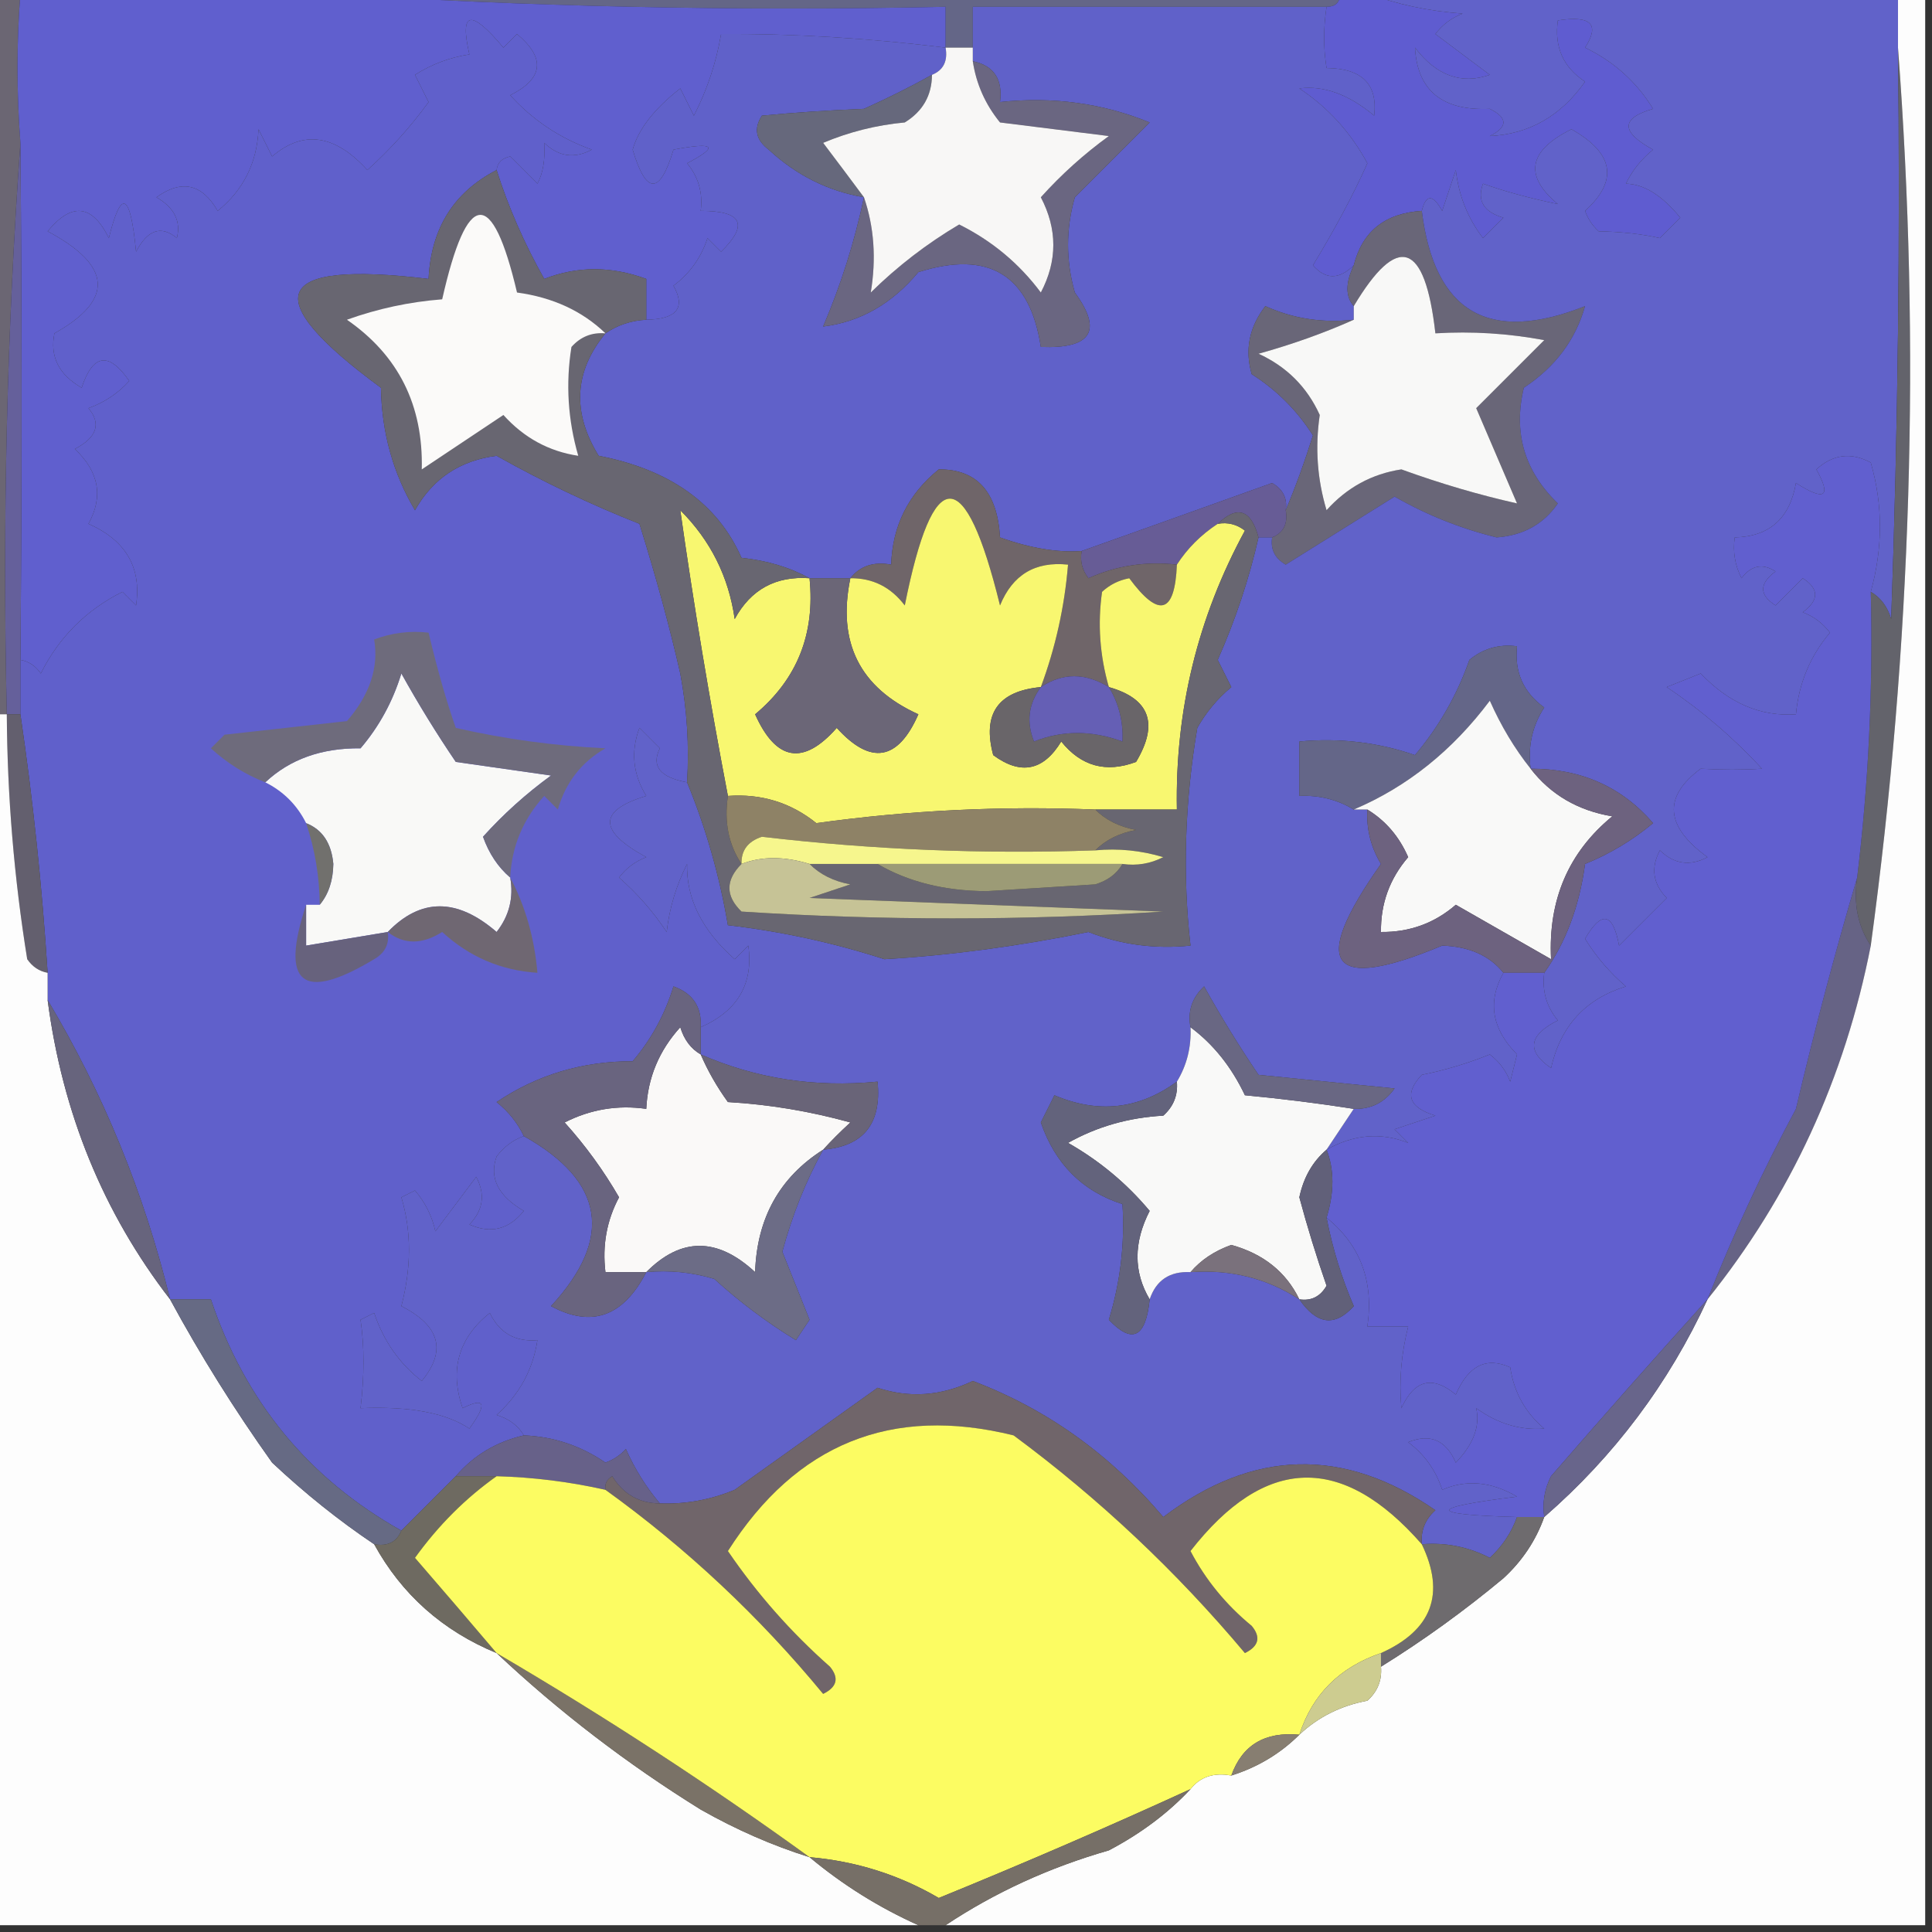 <?xml version="1.0" encoding="UTF-8"?>
<!DOCTYPE svg PUBLIC "-//W3C//DTD SVG 1.1//EN" "http://www.w3.org/Graphics/SVG/1.1/DTD/svg11.dtd">
<svg xmlns="http://www.w3.org/2000/svg" version="1.1" width="142px" height="142px" style="shape-rendering:geometricPrecision; text-rendering:geometricPrecision; image-rendering:optimizeQuality; fill-rule:evenodd; clip-rule:evenodd" xmlns:xlink="http://www.w3.org/1999/xlink">
<rect width="100%" height="100%" fill="#333333" stroke="none"/>
<g><path style="opacity:1" fill="#646687" d="M 23.5,-0.5 C 48.5,-0.5 73.5,-0.5 98.5,-0.5C 98.5,0.167 98.167,0.5 97.5,0.5C 88.833,0.5 80.167,0.5 71.5,0.5C 71.5,1.5 71.5,2.5 71.5,3.5C 70.833,3.5 70.167,3.5 69.5,3.5C 69.5,2.5 69.5,1.5 69.5,0.5C 53.991,0.83 38.658,0.496 23.5,-0.5 Z"/></g>
<g><path style="opacity:1" fill="#6b6673" d="M -0.5,-0.5 C 0.167,-0.5 0.833,-0.5 1.5,-0.5C 1.214,3.12 1.214,6.786 1.5,10.5C 0.504,24.323 0.171,38.323 0.5,52.5C 0.167,52.5 -0.167,52.5 -0.5,52.5C -0.5,34.833 -0.5,17.167 -0.5,-0.5 Z"/></g>
<g><path style="opacity:1" fill="#605fce" d="M 1.5,-0.5 C 8.833,-0.5 16.167,-0.5 23.5,-0.5C 38.658,0.496 53.991,0.83 69.5,0.5C 69.5,1.5 69.5,2.5 69.5,3.5C 63.809,2.801 58.309,2.468 53,2.5C 52.64,4.608 51.973,6.608 51,8.5C 50.667,7.833 50.333,7.167 50,6.5C 48.09,7.991 46.923,9.491 46.5,11C 47.5,14.333 48.5,14.333 49.5,11C 52.547,10.42 52.881,10.754 50.5,12C 51.337,13.011 51.67,14.178 51.5,15.5C 54.548,15.494 55.048,16.494 53,18.5C 52.667,18.167 52.333,17.833 52,17.5C 51.535,18.931 50.701,20.098 49.5,21C 50.412,22.625 49.745,23.459 47.5,23.5C 47.5,22.5 47.5,21.5 47.5,20.5C 44.932,19.55 42.432,19.55 40,20.5C 38.525,17.878 37.359,15.212 36.5,12.5C 36.56,11.957 36.893,11.624 37.5,11.5C 38.167,12.167 38.833,12.833 39.5,13.5C 39.911,12.738 40.077,11.738 40,10.5C 41.05,11.517 42.216,11.684 43.5,11C 41.158,10.164 39.158,8.83 37.5,7C 39.947,5.771 40.114,4.271 38,2.5C 37.667,2.833 37.333,3.167 37,3.5C 34.597,0.635 33.764,0.801 34.5,4C 33.062,4.219 31.729,4.719 30.5,5.5C 30.833,6.167 31.167,6.833 31.5,7.5C 30.185,9.316 28.685,10.982 27,12.5C 24.618,9.874 22.285,9.54 20,11.5C 19.667,10.833 19.333,10.167 19,9.5C 18.887,11.974 17.887,13.974 16,15.5C 14.847,13.503 13.347,13.17 11.5,14.5C 12.811,15.258 13.311,16.258 13,17.5C 11.852,16.542 10.852,16.875 10,18.5C 9.581,14.148 8.914,13.815 8,17.5C 6.777,15.015 5.277,14.848 3.5,17C 8.24,19.531 8.406,22.031 4,24.5C 3.655,26.201 4.322,27.534 6,28.5C 6.833,26 8,25.833 9.5,28C 8.672,28.915 7.672,29.581 6.5,30C 7.458,31.148 7.125,32.148 5.5,33C 7.276,34.671 7.61,36.504 6.5,38.5C 9.25,39.716 10.417,41.716 10,44.5C 9.667,44.167 9.333,43.833 9,43.5C 6.333,44.833 4.333,46.833 3,49.5C 2.617,48.944 2.117,48.611 1.5,48.5C 1.611,35.673 1.611,23.006 1.5,10.5C 1.214,6.786 1.214,3.12 1.5,-0.5 Z"/></g>
<g><path style="opacity:1" fill="#5f5cd0" d="M 98.5,-0.5 C 99.167,-0.5 99.833,-0.5 100.5,-0.5C 102.631,0.314 104.964,0.814 107.5,1C 106.692,1.308 106.025,1.808 105.5,2.5C 106.833,3.5 108.167,4.5 109.5,5.5C 107.405,6.229 105.572,5.563 104,3.5C 104.176,6.657 106.009,8.157 109.5,8C 110.833,8.667 110.833,9.333 109.5,10C 112.388,9.861 114.722,8.528 116.5,6C 114.893,4.951 114.227,3.451 114.5,1.5C 116.942,1.119 117.609,1.786 116.5,3.5C 118.619,4.521 120.286,6.021 121.5,8C 119.109,8.691 119.109,9.691 121.5,11C 120.643,11.689 119.977,12.522 119.5,13.5C 120.834,13.529 122.167,14.363 123.5,16C 123,16.5 122.5,17 122,17.5C 120.68,17.201 119.18,17.034 117.5,17C 117.043,16.586 116.709,16.086 116.5,15.5C 118.96,13.266 118.627,11.266 115.5,9.5C 112.325,11.077 111.991,12.91 114.5,15C 112.399,14.562 110.565,14.062 109,13.5C 108.544,14.744 109.044,15.577 110.5,16C 110,16.5 109.5,17 109,17.5C 107.883,16.051 107.216,14.384 107,12.5C 106.667,13.5 106.333,14.5 106,15.5C 105.31,14.262 104.81,14.262 104.5,15.5C 101.796,15.67 100.129,17.003 99.5,19.5C 98.425,20.562 97.425,20.562 96.5,19.5C 98.167,16.746 99.501,14.246 100.5,12C 99.273,9.73 97.606,7.897 95.5,6.5C 97.296,6.269 99.129,6.935 101,8.5C 101.271,6.193 100.105,5.026 97.5,5C 97.264,3.549 97.264,2.049 97.5,0.5C 98.167,0.5 98.5,0.167 98.5,-0.5 Z"/></g>
<g><path style="opacity:1" fill="#6061c9" d="M 97.5,0.5 C 97.264,2.049 97.264,3.549 97.5,5C 100.105,5.026 101.271,6.193 101,8.5C 99.129,6.935 97.296,6.269 95.5,6.5C 97.606,7.897 99.273,9.73 100.5,12C 99.501,14.246 98.167,16.746 96.5,19.5C 97.425,20.562 98.425,20.562 99.5,19.5C 98.884,20.798 98.884,21.798 99.5,22.5C 99.5,22.833 99.5,23.167 99.5,23.5C 97.207,23.756 95.041,23.423 93,22.5C 91.813,24.044 91.48,25.711 92,27.5C 93.833,28.667 95.333,30.167 96.5,32C 95.891,33.948 95.224,35.782 94.5,37.5C 94.631,36.624 94.297,35.957 93.5,35.5C 88.828,37.176 84.162,38.843 79.5,40.5C 77.721,40.626 75.721,40.292 73.5,39.5C 73.302,36.145 71.802,34.478 69,34.5C 66.762,36.309 65.595,38.642 65.5,41.5C 64.209,41.263 63.209,41.596 62.5,42.5C 61.5,42.5 60.5,42.5 59.5,42.5C 58.048,41.698 56.382,41.198 54.5,41C 52.745,37.016 49.245,34.516 44,33.5C 42.032,30.302 42.199,27.302 44.5,24.5C 45.391,23.89 46.391,23.557 47.5,23.5C 49.745,23.459 50.412,22.625 49.5,21C 50.701,20.098 51.535,18.931 52,17.5C 52.333,17.833 52.667,18.167 53,18.5C 55.048,16.494 54.548,15.494 51.5,15.5C 51.67,14.178 51.337,13.011 50.5,12C 52.881,10.754 52.547,10.42 49.5,11C 48.5,14.333 47.5,14.333 46.5,11C 46.923,9.491 48.09,7.991 50,6.5C 50.333,7.167 50.667,7.833 51,8.5C 51.973,6.608 52.64,4.608 53,2.5C 58.309,2.468 63.809,2.801 69.5,3.5C 69.672,4.492 69.338,5.158 68.5,5.5C 66.916,6.382 65.249,7.215 63.5,8C 60.869,8.107 58.369,8.273 56,8.5C 55.383,9.449 55.549,10.283 56.5,11C 58.527,12.879 60.86,14.046 63.5,14.5C 62.815,17.753 61.815,20.919 60.5,24C 63.224,23.664 65.558,22.331 67.5,20C 72.687,18.365 75.687,20.198 76.5,25.5C 80.223,25.642 81.056,24.309 79,21.5C 78.333,19.167 78.333,16.833 79,14.5C 80.806,12.694 82.64,10.86 84.5,9C 81.042,7.585 77.375,7.085 73.5,7.5C 73.715,5.821 73.048,4.821 71.5,4.5C 71.5,4.167 71.5,3.833 71.5,3.5C 71.5,2.5 71.5,1.5 71.5,0.5C 80.167,0.5 88.833,0.5 97.5,0.5 Z"/></g>
<g><path style="opacity:1" fill="#66687c" d="M 68.5,5.5 C 68.489,7.017 67.823,8.184 66.5,9C 64.423,9.192 62.423,9.692 60.5,10.5C 61.524,11.852 62.524,13.185 63.5,14.5C 60.86,14.046 58.527,12.879 56.5,11C 55.549,10.283 55.383,9.449 56,8.5C 58.369,8.273 60.869,8.107 63.5,8C 65.249,7.215 66.916,6.382 68.5,5.5 Z"/></g>
<g><path style="opacity:1" fill="#6a6681" d="M 71.5,4.5 C 73.048,4.821 73.715,5.821 73.5,7.5C 77.375,7.085 81.042,7.585 84.5,9C 82.64,10.86 80.806,12.694 79,14.5C 78.333,16.833 78.333,19.167 79,21.5C 81.056,24.309 80.223,25.642 76.5,25.5C 75.687,20.198 72.687,18.365 67.5,20C 65.558,22.331 63.224,23.664 60.5,24C 61.815,20.919 62.815,17.753 63.5,14.5C 64.245,16.672 64.412,19.005 64,21.5C 65.964,19.568 68.131,17.901 70.5,16.5C 72.909,17.701 74.909,19.367 76.5,21.5C 77.724,19.172 77.724,16.839 76.5,14.5C 78.017,12.815 79.684,11.315 81.5,10C 78.833,9.667 76.167,9.333 73.5,9C 72.418,7.67 71.751,6.17 71.5,4.5 Z"/></g>
<g><path style="opacity:1" fill="#f8f7f6" d="M 69.5,3.5 C 70.167,3.5 70.833,3.5 71.5,3.5C 71.5,3.833 71.5,4.167 71.5,4.5C 71.751,6.17 72.418,7.67 73.5,9C 76.167,9.333 78.833,9.667 81.5,10C 79.684,11.315 78.017,12.815 76.5,14.5C 77.724,16.839 77.724,19.172 76.5,21.5C 74.909,19.367 72.909,17.701 70.5,16.5C 68.131,17.901 65.964,19.568 64,21.5C 64.412,19.005 64.245,16.672 63.5,14.5C 62.524,13.185 61.524,11.852 60.5,10.5C 62.423,9.692 64.423,9.192 66.5,9C 67.823,8.184 68.489,7.017 68.5,5.5C 69.338,5.158 69.672,4.492 69.5,3.5 Z"/></g>
<g><path style="opacity:1" fill="#696678" d="M 104.5,15.5 C 105.426,22.966 109.426,25.299 116.5,22.5C 115.805,24.978 114.305,26.978 112,28.5C 111.211,31.8 112.044,34.633 114.5,37C 113.455,38.526 111.955,39.359 110,39.5C 107.358,38.849 104.858,37.849 102.5,36.5C 99.833,38.167 97.167,39.833 94.5,41.5C 93.703,41.043 93.369,40.376 93.5,39.5C 94.338,39.158 94.672,38.492 94.5,37.5C 95.224,35.782 95.891,33.948 96.5,32C 95.333,30.167 93.833,28.667 92,27.5C 91.48,25.711 91.813,24.044 93,22.5C 95.041,23.423 97.207,23.756 99.5,23.5C 97.337,24.469 95.004,25.302 92.5,26C 94.57,26.948 96.07,28.448 97,30.5C 96.649,32.886 96.815,35.219 97.5,37.5C 98.992,35.834 100.825,34.834 103,34.5C 105.88,35.544 108.713,36.377 111.5,37C 110.504,34.684 109.504,32.35 108.5,30C 110.145,28.355 111.812,26.688 113.5,25C 110.854,24.503 108.187,24.336 105.5,24.5C 104.735,17.754 102.735,17.088 99.5,22.5C 98.884,21.798 98.884,20.798 99.5,19.5C 100.129,17.003 101.796,15.67 104.5,15.5 Z"/></g>
<g><path style="opacity:1" fill="#f8f8f7" d="M 99.5,23.5 C 99.5,23.167 99.5,22.833 99.5,22.5C 102.735,17.088 104.735,17.754 105.5,24.5C 108.187,24.336 110.854,24.503 113.5,25C 111.812,26.688 110.145,28.355 108.5,30C 109.504,32.35 110.504,34.684 111.5,37C 108.713,36.377 105.88,35.544 103,34.5C 100.825,34.834 98.992,35.834 97.5,37.5C 96.815,35.219 96.649,32.886 97,30.5C 96.07,28.448 94.57,26.948 92.5,26C 95.004,25.302 97.337,24.469 99.5,23.5 Z"/></g>
<g><path style="opacity:1" fill="#675c96" d="M 94.5,37.5 C 94.672,38.492 94.338,39.158 93.5,39.5C 93.167,39.5 92.833,39.5 92.5,39.5C 91.947,37.448 90.947,37.115 89.5,38.5C 88.272,39.306 87.272,40.306 86.5,41.5C 84.207,41.244 82.041,41.577 80,42.5C 79.536,41.906 79.369,41.239 79.5,40.5C 84.162,38.843 88.828,37.176 93.5,35.5C 94.297,35.957 94.631,36.624 94.5,37.5 Z"/></g>
<g><path style="opacity:1" fill="#65609b" d="M 1.5,10.5 C 1.611,23.006 1.611,35.673 1.5,48.5C 1.5,49.833 1.5,51.167 1.5,52.5C 1.167,52.5 0.833,52.5 0.5,52.5C 0.171,38.323 0.504,24.323 1.5,10.5 Z"/></g>
<g><path style="opacity:1" fill="#6f6569" d="M 79.5,40.5 C 79.369,41.239 79.536,41.906 80,42.5C 82.041,41.577 84.207,41.244 86.5,41.5C 86.351,45.123 85.184,45.457 83,42.5C 82.228,42.645 81.561,42.978 81,43.5C 80.666,45.847 80.833,48.181 81.5,50.5C 79.766,49.438 78.099,49.438 76.5,50.5C 77.578,47.598 78.244,44.598 78.5,41.5C 76.088,41.244 74.421,42.244 73.5,44.5C 70.926,34.035 68.592,34.035 66.5,44.5C 65.476,43.147 64.143,42.48 62.5,42.5C 63.209,41.596 64.209,41.263 65.5,41.5C 65.595,38.642 66.762,36.309 69,34.5C 71.802,34.478 73.302,36.145 73.5,39.5C 75.721,40.292 77.721,40.626 79.5,40.5 Z"/></g>
<g><path style="opacity:1" fill="#6060cb" d="M 36.5,12.5 C 33.346,14.124 31.679,16.791 31.5,20.5C 20.015,19.114 18.848,21.781 28,28.5C 28.056,31.78 28.889,34.78 30.5,37.5C 31.813,35.174 33.813,33.841 36.5,33.5C 39.903,35.41 43.403,37.077 47,38.5C 48.226,42.429 49.226,46.096 50,49.5C 50.497,52.146 50.664,54.813 50.5,57.5C 48.515,57.141 47.849,56.308 48.5,55C 48,54.5 47.5,54 47,53.5C 46.349,55.235 46.515,56.902 47.5,58.5C 43.954,59.571 43.954,61.071 47.5,63C 46.692,63.308 46.025,63.808 45.5,64.5C 46.853,65.685 48.02,67.019 49,68.5C 49.202,66.744 49.702,65.078 50.5,63.5C 50.438,66.052 51.605,68.386 54,70.5C 54.333,70.167 54.667,69.833 55,69.5C 55.387,72.305 54.221,74.305 51.5,75.5C 51.585,74.005 50.919,73.005 49.5,72.5C 48.866,74.567 47.866,76.4 46.5,78C 42.808,77.996 39.475,78.996 36.5,81C 37.38,81.708 38.047,82.542 38.5,83.5C 37.711,83.783 37.044,84.283 36.5,85C 35.939,86.566 36.606,87.899 38.5,89C 37.407,90.365 36.074,90.699 34.5,90C 35.517,88.951 35.684,87.784 35,86.5C 34,87.833 33,89.167 32,90.5C 31.751,89.376 31.251,88.376 30.5,87.5C 30.167,87.667 29.833,87.833 29.5,88C 30.244,90.483 30.244,93.149 29.5,96C 32.336,97.44 32.836,99.273 31,101.5C 29.354,100.221 28.187,98.555 27.5,96.5C 27.167,96.667 26.833,96.833 26.5,97C 26.785,98.956 26.785,101.123 26.5,103.5C 30.114,103.347 32.781,103.847 34.5,105C 35.833,103.16 35.666,102.66 34,103.5C 33.031,100.672 33.697,98.338 36,96.5C 36.71,97.973 37.876,98.64 39.5,98.5C 39.174,100.661 38.174,102.494 36.5,104C 37.416,104.278 38.083,104.778 38.5,105.5C 36.469,105.972 34.802,106.972 33.5,108.5C 32.167,109.833 30.833,111.167 29.5,112.5C 22.681,108.675 18.015,103.008 15.5,95.5C 14.5,95.5 13.5,95.5 12.5,95.5C 10.599,87.7 7.599,80.367 3.5,73.5C 3.5,72.833 3.5,72.167 3.5,71.5C 3.094,65.137 2.427,58.803 1.5,52.5C 1.5,51.167 1.5,49.833 1.5,48.5C 2.117,48.611 2.617,48.944 3,49.5C 4.333,46.833 6.333,44.833 9,43.5C 9.333,43.833 9.667,44.167 10,44.5C 10.417,41.716 9.25,39.716 6.5,38.5C 7.61,36.504 7.276,34.671 5.5,33C 7.125,32.148 7.458,31.148 6.5,30C 7.672,29.581 8.672,28.915 9.5,28C 8,25.833 6.833,26 6,28.5C 4.322,27.534 3.655,26.201 4,24.5C 8.406,22.031 8.24,19.531 3.5,17C 5.277,14.848 6.777,15.015 8,17.5C 8.914,13.815 9.581,14.148 10,18.5C 10.852,16.875 11.852,16.542 13,17.5C 13.311,16.258 12.811,15.258 11.5,14.5C 13.347,13.17 14.847,13.503 16,15.5C 17.887,13.974 18.887,11.974 19,9.5C 19.333,10.167 19.667,10.833 20,11.5C 22.285,9.54 24.618,9.874 27,12.5C 28.685,10.982 30.185,9.316 31.5,7.5C 31.167,6.833 30.833,6.167 30.5,5.5C 31.729,4.719 33.062,4.219 34.5,4C 33.764,0.801 34.597,0.635 37,3.5C 37.333,3.167 37.667,2.833 38,2.5C 40.114,4.271 39.947,5.771 37.5,7C 39.158,8.83 41.158,10.164 43.5,11C 42.216,11.684 41.05,11.517 40,10.5C 40.077,11.738 39.911,12.738 39.5,13.5C 38.833,12.833 38.167,12.167 37.5,11.5C 36.893,11.624 36.56,11.957 36.5,12.5 Z"/></g>
<g><path style="opacity:1" fill="#6162c9" d="M 100.5,-0.5 C 113.5,-0.5 126.5,-0.5 139.5,-0.5C 139.5,0.833 139.5,2.167 139.5,3.5C 139.667,17.504 139.5,31.504 139,45.5C 138.722,44.584 138.222,43.917 137.5,43.5C 138.395,40.262 138.395,37.095 137.5,34C 136.056,33.219 134.723,33.386 133.5,34.5C 134.629,36.529 134.129,36.863 132,35.5C 131.55,38.106 130.05,39.439 127.5,39.5C 127.351,40.552 127.517,41.552 128,42.5C 128.718,41.549 129.551,41.383 130.5,42C 129.289,42.893 129.289,43.726 130.5,44.5C 131.167,43.833 131.833,43.167 132.5,42.5C 133.711,43.274 133.711,44.107 132.5,45C 133.308,45.308 133.975,45.808 134.5,46.5C 133.045,48.22 132.212,50.22 132,52.5C 129.405,52.68 127.071,51.68 125,49.5C 124.167,49.833 123.333,50.167 122.5,50.5C 125.049,52.204 127.383,54.204 129.5,56.5C 128.078,56.588 126.578,56.588 125,56.5C 122.209,58.57 122.376,60.736 125.5,63C 124.216,63.684 123.049,63.517 122,62.5C 121.316,63.784 121.483,64.951 122.5,66C 121.333,67.167 120.167,68.333 119,69.5C 118.549,67.071 117.715,66.904 116.5,69C 117.313,70.314 118.313,71.481 119.5,72.5C 116.533,73.415 114.7,75.415 114,78.5C 112.176,77.251 112.343,76.085 114.5,75C 113.663,73.989 113.33,72.822 113.5,71.5C 115.08,69.283 116.08,66.616 116.5,63.5C 118.332,62.752 119.999,61.752 121.5,60.5C 119.195,57.826 116.195,56.492 112.5,56.5C 112.286,54.856 112.62,53.356 113.5,52C 111.963,50.89 111.297,49.39 111.5,47.5C 110.178,47.33 109.011,47.663 108,48.5C 107.099,51.071 105.766,53.404 104,55.5C 101.281,54.556 98.448,54.223 95.5,54.5C 95.5,55.833 95.5,57.167 95.5,58.5C 96.959,58.433 98.292,58.766 99.5,59.5C 99.833,59.5 100.167,59.5 100.5,59.5C 100.421,60.931 100.754,62.264 101.5,63.5C 96.219,70.963 97.719,72.963 106,69.5C 107.986,69.569 109.486,70.235 110.5,71.5C 109.311,73.625 109.645,75.625 111.5,77.5C 111.333,78.167 111.167,78.833 111,79.5C 110.692,78.692 110.192,78.025 109.5,77.5C 107.885,78.154 106.218,78.654 104.5,79C 103.185,80.395 103.519,81.395 105.5,82C 104.5,82.333 103.5,82.667 102.5,83C 102.833,83.333 103.167,83.667 103.5,84C 101.5,83.207 99.499,83.374 97.5,84.5C 98.167,83.5 98.833,82.5 99.5,81.5C 100.756,81.539 101.756,81.039 102.5,80C 99.167,79.667 95.833,79.333 92.5,79C 91.076,76.9 89.742,74.733 88.5,72.5C 87.614,73.325 87.281,74.325 87.5,75.5C 87.567,76.959 87.234,78.292 86.5,79.5C 83.711,81.537 80.711,81.87 77.5,80.5C 77.167,81.167 76.833,81.833 76.5,82.5C 77.559,85.56 79.559,87.56 82.5,88.5C 82.681,91.397 82.348,94.231 81.5,97C 83.217,98.815 84.217,98.315 84.5,95.5C 84.973,94.094 85.973,93.427 87.5,93.5C 90.451,93.287 93.118,93.954 95.5,95.5C 96.786,97.368 98.12,97.534 99.5,96C 98.603,93.913 97.936,91.746 97.5,89.5C 99.982,91.503 100.982,94.169 100.5,97.5C 101.5,97.5 102.5,97.5 103.5,97.5C 102.986,99.512 102.82,101.512 103,103.5C 103.953,101.408 105.286,101.075 107,102.5C 107.918,100.368 109.251,99.701 111,100.5C 111.273,102.329 112.107,103.829 113.5,105C 111.744,105.14 110.078,104.64 108.5,103.5C 108.795,104.826 108.295,106.159 107,107.5C 106.275,105.842 105.108,105.342 103.5,106C 104.701,106.903 105.535,108.069 106,109.5C 107.77,108.724 109.603,108.89 111.5,110C 104.866,110.823 104.866,111.323 111.5,111.5C 111.092,112.643 110.425,113.643 109.5,114.5C 107.929,113.691 106.262,113.357 104.5,113.5C 104.414,112.504 104.748,111.671 105.5,111C 98.769,106.337 92.103,106.503 85.5,111.5C 81.58,106.882 76.914,103.549 71.5,101.5C 69.169,102.606 66.836,102.772 64.5,102C 61.005,104.494 57.505,106.994 54,109.5C 52.234,110.233 50.401,110.567 48.5,110.5C 47.495,109.317 46.662,107.984 46,106.5C 45.586,106.957 45.086,107.291 44.5,107.5C 42.677,106.253 40.677,105.586 38.5,105.5C 38.083,104.778 37.416,104.278 36.5,104C 38.174,102.494 39.174,100.661 39.5,98.5C 37.876,98.64 36.71,97.973 36,96.5C 33.697,98.338 33.031,100.672 34,103.5C 35.666,102.66 35.833,103.16 34.5,105C 32.781,103.847 30.114,103.347 26.5,103.5C 26.785,101.123 26.785,98.956 26.5,97C 26.833,96.833 27.167,96.667 27.5,96.5C 28.187,98.555 29.354,100.221 31,101.5C 32.836,99.273 32.336,97.44 29.5,96C 30.244,93.149 30.244,90.483 29.5,88C 29.833,87.833 30.167,87.667 30.5,87.5C 31.251,88.376 31.751,89.376 32,90.5C 33,89.167 34,87.833 35,86.5C 35.684,87.784 35.517,88.951 34.5,90C 36.074,90.699 37.407,90.365 38.5,89C 36.606,87.899 35.939,86.566 36.5,85C 37.044,84.283 37.711,83.783 38.5,83.5C 44.44,86.835 45.107,91.002 40.5,96C 43.48,97.607 45.813,96.773 47.5,93.5C 49.199,93.34 50.866,93.507 52.5,94C 54.359,95.692 56.359,97.192 58.5,98.5C 58.833,98 59.167,97.5 59.5,97C 58.833,95.333 58.167,93.667 57.5,92C 58.222,89.323 59.222,86.823 60.5,84.5C 63.47,84.254 64.803,82.588 64.5,79.5C 59.899,79.945 55.565,79.278 51.5,77.5C 51.5,76.833 51.5,76.167 51.5,75.5C 54.221,74.305 55.387,72.305 55,69.5C 54.667,69.833 54.333,70.167 54,70.5C 51.605,68.386 50.438,66.052 50.5,63.5C 49.702,65.078 49.202,66.744 49,68.5C 48.02,67.019 46.853,65.685 45.5,64.5C 46.025,63.808 46.692,63.308 47.5,63C 43.954,61.071 43.954,59.571 47.5,58.5C 46.515,56.902 46.349,55.235 47,53.5C 47.5,54 48,54.5 48.5,55C 47.849,56.308 48.515,57.141 50.5,57.5C 51.883,60.862 52.883,64.362 53.5,68C 57.45,68.462 61.284,69.296 65,70.5C 69.856,70.216 74.856,69.549 80,68.5C 82.381,69.435 84.881,69.768 87.5,69.5C 86.909,64.3 87.076,58.966 88,53.5C 88.645,52.354 89.478,51.354 90.5,50.5C 90.167,49.833 89.833,49.167 89.5,48.5C 90.801,45.573 91.801,42.573 92.5,39.5C 92.833,39.5 93.167,39.5 93.5,39.5C 93.369,40.376 93.703,41.043 94.5,41.5C 97.167,39.833 99.833,38.167 102.5,36.5C 104.858,37.849 107.358,38.849 110,39.5C 111.955,39.359 113.455,38.526 114.5,37C 112.044,34.633 111.211,31.8 112,28.5C 114.305,26.978 115.805,24.978 116.5,22.5C 109.426,25.299 105.426,22.966 104.5,15.5C 104.81,14.262 105.31,14.262 106,15.5C 106.333,14.5 106.667,13.5 107,12.5C 107.216,14.384 107.883,16.051 109,17.5C 109.5,17 110,16.5 110.5,16C 109.044,15.577 108.544,14.744 109,13.5C 110.565,14.062 112.399,14.562 114.5,15C 111.991,12.91 112.325,11.077 115.5,9.5C 118.627,11.266 118.96,13.266 116.5,15.5C 116.709,16.086 117.043,16.586 117.5,17C 119.18,17.034 120.68,17.201 122,17.5C 122.5,17 123,16.5 123.5,16C 122.167,14.363 120.834,13.529 119.5,13.5C 119.977,12.522 120.643,11.689 121.5,11C 119.109,9.691 119.109,8.691 121.5,8C 120.286,6.021 118.619,4.521 116.5,3.5C 117.609,1.786 116.942,1.119 114.5,1.5C 114.227,3.451 114.893,4.951 116.5,6C 114.722,8.528 112.388,9.861 109.5,10C 110.833,9.333 110.833,8.667 109.5,8C 106.009,8.157 104.176,6.657 104,3.5C 105.572,5.563 107.405,6.229 109.5,5.5C 108.167,4.5 106.833,3.5 105.5,2.5C 106.025,1.808 106.692,1.308 107.5,1C 104.964,0.814 102.631,0.314 100.5,-0.5 Z"/></g>
<g><path style="opacity:1" fill="#646688" d="M 112.5,56.5 C 111.325,55.026 110.325,53.36 109.5,51.5C 106.753,55.169 103.42,57.836 99.5,59.5C 98.292,58.766 96.959,58.433 95.5,58.5C 95.5,57.167 95.5,55.833 95.5,54.5C 98.448,54.223 101.281,54.556 104,55.5C 105.766,53.404 107.099,51.071 108,48.5C 109.011,47.663 110.178,47.33 111.5,47.5C 111.297,49.39 111.963,50.89 113.5,52C 112.62,53.356 112.286,54.856 112.5,56.5 Z"/></g>
<g><path style="opacity:1" fill="#f9f9f8" d="M 112.5,56.5 C 113.975,58.41 115.975,59.576 118.5,60C 115.281,62.644 113.781,66.144 114,70.5C 111.651,69.16 109.317,67.826 107,66.5C 105.433,67.856 103.6,68.523 101.5,68.5C 101.472,66.418 102.139,64.584 103.5,63C 102.837,61.481 101.837,60.315 100.5,59.5C 100.167,59.5 99.833,59.5 99.5,59.5C 103.42,57.836 106.753,55.169 109.5,51.5C 110.325,53.36 111.325,55.026 112.5,56.5 Z"/></g>
<g><path style="opacity:1" fill="#f9f9f7" d="M 37.5,64.5 C 37.762,65.978 37.429,67.311 36.5,68.5C 33.594,65.986 30.927,65.986 28.5,68.5C 26.5,68.833 24.5,69.167 22.5,69.5C 22.5,68.5 22.5,67.5 22.5,66.5C 22.833,66.5 23.167,66.5 23.5,66.5C 24.147,65.726 24.48,64.726 24.5,63.5C 24.36,61.97 23.694,60.97 22.5,60.5C 21.833,59.167 20.833,58.167 19.5,57.5C 21.305,55.803 23.639,54.97 26.5,55C 27.866,53.4 28.866,51.567 29.5,49.5C 30.742,51.733 32.075,53.9 33.5,56C 35.833,56.333 38.167,56.667 40.5,57C 38.658,58.343 36.992,59.843 35.5,61.5C 35.942,62.739 36.609,63.739 37.5,64.5 Z"/></g>
<g><path style="opacity:1" fill="#6e6b7c" d="M 37.5,64.5 C 36.609,63.739 35.942,62.739 35.5,61.5C 36.992,59.843 38.658,58.343 40.5,57C 38.167,56.667 35.833,56.333 33.5,56C 32.075,53.9 30.742,51.733 29.5,49.5C 28.866,51.567 27.866,53.4 26.5,55C 23.639,54.97 21.305,55.803 19.5,57.5C 18.027,56.928 16.693,56.095 15.5,55C 15.833,54.667 16.167,54.333 16.5,54C 19.5,53.667 22.5,53.333 25.5,53C 27.181,51.054 27.848,49.054 27.5,47C 28.793,46.51 30.127,46.343 31.5,46.5C 32.143,49.202 32.81,51.535 33.5,53.5C 37.122,54.325 40.789,54.825 44.5,55C 42.741,56.008 41.574,57.508 41,59.5C 40.667,59.167 40.333,58.833 40,58.5C 38.441,60.217 37.608,62.217 37.5,64.5 Z"/></g>
<g><path style="opacity:1" fill="#63636b" d="M 139.5,3.5 C 141.167,25.44 140.5,47.44 137.5,69.5C 136.549,68.081 136.216,66.415 136.5,64.5C 137.341,57.535 137.674,50.535 137.5,43.5C 138.222,43.917 138.722,44.584 139,45.5C 139.5,31.504 139.667,17.504 139.5,3.5 Z"/></g>
<g><path style="opacity:1" fill="#f8f770" d="M 76.5,50.5 C 73.354,50.794 72.187,52.461 73,55.5C 75.022,56.991 76.688,56.658 78,54.5C 79.466,56.325 81.299,56.825 83.5,56C 85.18,53.189 84.513,51.356 81.5,50.5C 80.833,48.181 80.666,45.847 81,43.5C 81.561,42.978 82.228,42.645 83,42.5C 85.184,45.457 86.351,45.123 86.5,41.5C 87.272,40.306 88.272,39.306 89.5,38.5C 90.239,38.369 90.906,38.536 91.5,39C 88.03,45.38 86.364,52.213 86.5,59.5C 84.5,59.5 82.5,59.5 80.5,59.5C 73.621,59.222 66.788,59.555 60,60.5C 58.121,58.987 55.954,58.321 53.5,58.5C 52.158,51.48 50.991,44.48 50,37.5C 52.223,39.722 53.556,42.389 54,45.5C 55.186,43.323 57.019,42.323 59.5,42.5C 59.916,46.595 58.583,49.928 55.5,52.5C 57.048,55.951 59.048,56.284 61.5,53.5C 63.998,56.254 65.998,55.92 67.5,52.5C 63.191,50.548 61.524,47.215 62.5,42.5C 64.143,42.48 65.476,43.147 66.5,44.5C 68.592,34.035 70.926,34.035 73.5,44.5C 74.421,42.244 76.088,41.244 78.5,41.5C 78.244,44.598 77.578,47.598 76.5,50.5 Z"/></g>
<g><path style="opacity:1" fill="#635f6e" d="M 0.5,52.5 C 0.833,52.5 1.167,52.5 1.5,52.5C 2.427,58.803 3.094,65.137 3.5,71.5C 2.883,71.389 2.383,71.056 2,70.5C 1.037,64.535 0.537,58.535 0.5,52.5 Z"/></g>
<g><path style="opacity:1" fill="#71706d" d="M 22.5,60.5 C 23.694,60.97 24.36,61.97 24.5,63.5C 24.48,64.726 24.147,65.726 23.5,66.5C 23.483,64.435 23.149,62.435 22.5,60.5 Z"/></g>
<g><path style="opacity:1" fill="#686671" d="M 36.5,12.5 C 37.359,15.212 38.525,17.878 40,20.5C 42.432,19.55 44.932,19.55 47.5,20.5C 47.5,21.5 47.5,22.5 47.5,23.5C 46.391,23.557 45.391,23.89 44.5,24.5C 42.199,27.302 42.032,30.302 44,33.5C 49.245,34.516 52.745,37.016 54.5,41C 56.382,41.198 58.048,41.698 59.5,42.5C 57.019,42.323 55.186,43.323 54,45.5C 53.556,42.389 52.223,39.722 50,37.5C 50.991,44.48 52.158,51.48 53.5,58.5C 53.215,60.415 53.549,62.081 54.5,63.5C 53.316,64.688 53.316,65.855 54.5,67C 64.833,67.667 75.167,67.667 85.5,67C 76.833,66.667 68.167,66.333 59.5,66C 60.5,65.667 61.5,65.333 62.5,65C 61.263,64.768 60.263,64.268 59.5,63.5C 61.167,63.5 62.833,63.5 64.5,63.5C 66.743,64.812 69.41,65.478 72.5,65.5C 75.167,65.333 77.833,65.167 80.5,65C 81.416,64.722 82.082,64.222 82.5,63.5C 83.552,63.65 84.552,63.483 85.5,63C 83.866,62.507 82.199,62.34 80.5,62.5C 81.263,61.732 82.263,61.232 83.5,61C 82.263,60.768 81.263,60.268 80.5,59.5C 82.5,59.5 84.5,59.5 86.5,59.5C 86.364,52.213 88.03,45.38 91.5,39C 90.906,38.536 90.239,38.369 89.5,38.5C 90.947,37.115 91.947,37.448 92.5,39.5C 91.801,42.573 90.801,45.573 89.5,48.5C 89.833,49.167 90.167,49.833 90.5,50.5C 89.478,51.354 88.645,52.354 88,53.5C 87.076,58.966 86.909,64.3 87.5,69.5C 84.881,69.768 82.381,69.435 80,68.5C 74.856,69.549 69.856,70.216 65,70.5C 61.284,69.296 57.45,68.462 53.5,68C 52.883,64.362 51.883,60.862 50.5,57.5C 50.664,54.813 50.497,52.146 50,49.5C 49.226,46.096 48.226,42.429 47,38.5C 43.403,37.077 39.903,35.41 36.5,33.5C 33.813,33.841 31.813,35.174 30.5,37.5C 28.889,34.78 28.056,31.78 28,28.5C 18.848,21.781 20.015,19.114 31.5,20.5C 31.679,16.791 33.346,14.124 36.5,12.5 Z"/></g>
<g><path style="opacity:1" fill="#8e8266" d="M 53.5,58.5 C 55.954,58.321 58.121,58.987 60,60.5C 66.788,59.555 73.621,59.222 80.5,59.5C 81.263,60.268 82.263,60.768 83.5,61C 82.263,61.232 81.263,61.732 80.5,62.5C 72.29,62.788 64.124,62.455 56,61.5C 54.97,61.836 54.47,62.503 54.5,63.5C 53.549,62.081 53.215,60.415 53.5,58.5 Z"/></g>
<g><path style="opacity:1" fill="#696569" d="M 76.5,50.5 C 75.588,51.738 75.421,53.072 76,54.5C 78.081,53.667 80.248,53.667 82.5,54.5C 82.567,53.041 82.234,51.708 81.5,50.5C 84.513,51.356 85.18,53.189 83.5,56C 81.299,56.825 79.466,56.325 78,54.5C 76.688,56.658 75.022,56.991 73,55.5C 72.187,52.461 73.354,50.794 76.5,50.5 Z"/></g>
<g><path style="opacity:1" fill="#655fb5" d="M 81.5,50.5 C 82.234,51.708 82.567,53.041 82.5,54.5C 80.248,53.667 78.081,53.667 76,54.5C 75.421,53.072 75.588,51.738 76.5,50.5C 78.099,49.438 79.766,49.438 81.5,50.5 Z"/></g>
<g><path style="opacity:1" fill="#6b6677" d="M 59.5,42.5 C 60.5,42.5 61.5,42.5 62.5,42.5C 61.524,47.215 63.191,50.548 67.5,52.5C 65.998,55.92 63.998,56.254 61.5,53.5C 59.048,56.284 57.048,55.951 55.5,52.5C 58.583,49.928 59.916,46.595 59.5,42.5 Z"/></g>
<g><path style="opacity:1" fill="#fbfaf9" d="M 44.5,24.5 C 43.504,24.414 42.671,24.748 42,25.5C 41.57,28.192 41.737,30.859 42.5,33.5C 40.339,33.174 38.506,32.174 37,30.5C 35,31.833 33,33.167 31,34.5C 31.116,29.785 29.283,26.118 25.5,23.5C 27.766,22.686 30.099,22.186 32.5,22C 34.335,13.896 36.169,13.729 38,21.5C 40.63,21.859 42.797,22.859 44.5,24.5 Z"/></g>
<g><path style="opacity:1" fill="#f6f68d" d="M 80.5,62.5 C 82.199,62.34 83.866,62.507 85.5,63C 84.552,63.483 83.552,63.65 82.5,63.5C 76.5,63.5 70.5,63.5 64.5,63.5C 62.833,63.5 61.167,63.5 59.5,63.5C 57.64,62.928 55.973,62.928 54.5,63.5C 54.47,62.503 54.97,61.836 56,61.5C 64.124,62.455 72.29,62.788 80.5,62.5 Z"/></g>
<g><path style="opacity:1" fill="#9c9b76" d="M 64.5,63.5 C 70.5,63.5 76.5,63.5 82.5,63.5C 82.082,64.222 81.416,64.722 80.5,65C 77.833,65.167 75.167,65.333 72.5,65.5C 69.41,65.478 66.743,64.812 64.5,63.5 Z"/></g>
<g><path style="opacity:1" fill="#c6c396" d="M 59.5,63.5 C 60.263,64.268 61.263,64.768 62.5,65C 61.5,65.333 60.5,65.667 59.5,66C 68.167,66.333 76.833,66.667 85.5,67C 75.167,67.667 64.833,67.667 54.5,67C 53.316,65.855 53.316,64.688 54.5,63.5C 55.973,62.928 57.64,62.928 59.5,63.5 Z"/></g>
<g><path style="opacity:1" fill="#666385" d="M 136.5,64.5 C 136.216,66.415 136.549,68.081 137.5,69.5C 135.596,79.248 131.596,87.915 125.5,95.5C 127.392,90.716 129.558,86.049 132,81.5C 133.372,75.673 134.872,70.006 136.5,64.5 Z"/></g>
<g><path style="opacity:1" fill="#6f6772" d="M 37.5,64.5 C 38.612,66.599 39.279,68.933 39.5,71.5C 36.821,71.327 34.487,70.327 32.5,68.5C 31.02,69.432 29.687,69.432 28.5,68.5C 30.927,65.986 33.594,65.986 36.5,68.5C 37.429,67.311 37.762,65.978 37.5,64.5 Z"/></g>
<g><path style="opacity:1" fill="#67627d" d="M 22.5,66.5 C 22.5,67.5 22.5,68.5 22.5,69.5C 24.5,69.167 26.5,68.833 28.5,68.5C 28.631,69.376 28.297,70.043 27.5,70.5C 22.225,73.675 20.558,72.341 22.5,66.5 Z"/></g>
<g><path style="opacity:1" fill="#6d627f" d="M 112.5,56.5 C 116.195,56.492 119.195,57.826 121.5,60.5C 119.999,61.752 118.332,62.752 116.5,63.5C 116.08,66.616 115.08,69.283 113.5,71.5C 112.5,71.5 111.5,71.5 110.5,71.5C 109.486,70.235 107.986,69.569 106,69.5C 97.719,72.963 96.219,70.963 101.5,63.5C 100.754,62.264 100.421,60.931 100.5,59.5C 101.837,60.315 102.837,61.481 103.5,63C 102.139,64.584 101.472,66.418 101.5,68.5C 103.6,68.523 105.433,67.856 107,66.5C 109.317,67.826 111.651,69.16 114,70.5C 113.781,66.144 115.281,62.644 118.5,60C 115.975,59.576 113.975,58.41 112.5,56.5 Z"/></g>
<g><path style="opacity:1" fill="#fdfdfd" d="M 139.5,-0.5 C 140.167,-0.5 140.833,-0.5 141.5,-0.5C 141.5,46.833 141.5,94.167 141.5,141.5C 117.5,141.5 93.5,141.5 69.5,141.5C 73.125,139.091 77.125,137.257 81.5,136C 83.859,134.758 85.859,133.258 87.5,131.5C 88.209,130.596 89.209,130.263 90.5,130.5C 92.434,129.89 94.101,128.89 95.5,127.5C 96.882,126.199 98.548,125.366 100.5,125C 101.252,124.329 101.586,123.496 101.5,122.5C 104.603,120.577 107.603,118.41 110.5,116C 111.883,114.729 112.883,113.229 113.5,111.5C 118.647,107.021 122.647,101.687 125.5,95.5C 131.596,87.915 135.596,79.248 137.5,69.5C 140.5,47.44 141.167,25.44 139.5,3.5C 139.5,2.167 139.5,0.833 139.5,-0.5 Z"/></g>
<g><path style="opacity:1" fill="#fdfdfd" d="M -0.5,52.5 C -0.167,52.5 0.167,52.5 0.5,52.5C 0.537,58.535 1.037,64.535 2,70.5C 2.383,71.056 2.883,71.389 3.5,71.5C 3.5,72.167 3.5,72.833 3.5,73.5C 4.59,81.807 7.59,89.14 12.5,95.5C 14.726,99.607 17.226,103.607 20,107.5C 22.418,109.768 24.918,111.768 27.5,113.5C 29.53,117.193 32.53,119.86 36.5,121.5C 41.071,125.798 46.071,129.631 51.5,133C 54.11,134.481 56.777,135.648 59.5,136.5C 61.938,138.535 64.605,140.201 67.5,141.5C 44.833,141.5 22.167,141.5 -0.5,141.5C -0.5,111.833 -0.5,82.167 -0.5,52.5 Z"/></g>
<g><path style="opacity:1" fill="#faf9f8" d="M 51.5,77.5 C 52.028,78.721 52.695,79.887 53.5,81C 56.553,81.179 59.553,81.679 62.5,82.5C 61.757,83.182 61.091,83.849 60.5,84.5C 57.298,86.535 55.631,89.535 55.5,93.5C 52.724,90.925 50.057,90.925 47.5,93.5C 46.5,93.5 45.5,93.5 44.5,93.5C 44.261,91.533 44.594,89.7 45.5,88C 44.36,86.027 43.027,84.193 41.5,82.5C 43.396,81.534 45.396,81.201 47.5,81.5C 47.608,79.217 48.441,77.217 50,75.5C 50.278,76.416 50.778,77.082 51.5,77.5 Z"/></g>
<g><path style="opacity:1" fill="#f9f9f8" d="M 87.5,75.5 C 89.178,76.747 90.511,78.414 91.5,80.5C 94.283,80.765 96.949,81.098 99.5,81.5C 98.833,82.5 98.167,83.5 97.5,84.5C 96.475,85.374 95.808,86.54 95.5,88C 96.09,90.196 96.757,92.362 97.5,94.5C 97.043,95.297 96.376,95.631 95.5,95.5C 94.525,93.487 92.858,92.154 90.5,91.5C 89.261,91.942 88.261,92.609 87.5,93.5C 85.973,93.427 84.973,94.094 84.5,95.5C 83.307,93.49 83.307,91.324 84.5,89C 82.812,86.981 80.812,85.314 78.5,84C 80.623,82.806 82.957,82.14 85.5,82C 86.252,81.329 86.586,80.496 86.5,79.5C 87.234,78.292 87.567,76.959 87.5,75.5 Z"/></g>
<g><path style="opacity:1" fill="#696783" d="M 99.5,81.5 C 96.949,81.098 94.283,80.765 91.5,80.5C 90.511,78.414 89.178,76.747 87.5,75.5C 87.281,74.325 87.614,73.325 88.5,72.5C 89.742,74.733 91.076,76.9 92.5,79C 95.833,79.333 99.167,79.667 102.5,80C 101.756,81.039 100.756,81.539 99.5,81.5 Z"/></g>
<g><path style="opacity:1" fill="#69647f" d="M 51.5,75.5 C 51.5,76.167 51.5,76.833 51.5,77.5C 50.778,77.082 50.278,76.416 50,75.5C 48.441,77.217 47.608,79.217 47.5,81.5C 45.396,81.201 43.396,81.534 41.5,82.5C 43.027,84.193 44.36,86.027 45.5,88C 44.594,89.7 44.261,91.533 44.5,93.5C 45.5,93.5 46.5,93.5 47.5,93.5C 45.813,96.773 43.48,97.607 40.5,96C 45.107,91.002 44.44,86.835 38.5,83.5C 38.047,82.542 37.38,81.708 36.5,81C 39.475,78.996 42.808,77.996 46.5,78C 47.866,76.4 48.866,74.567 49.5,72.5C 50.919,73.005 51.585,74.005 51.5,75.5 Z"/></g>
<g><path style="opacity:1" fill="#696478" d="M 51.5,77.5 C 55.565,79.278 59.899,79.945 64.5,79.5C 64.803,82.588 63.47,84.254 60.5,84.5C 61.091,83.849 61.757,83.182 62.5,82.5C 59.553,81.679 56.553,81.179 53.5,81C 52.695,79.887 52.028,78.721 51.5,77.5 Z"/></g>
<g><path style="opacity:1" fill="#615fcf" d="M 137.5,43.5 C 137.674,50.535 137.341,57.535 136.5,64.5C 134.872,70.006 133.372,75.673 132,81.5C 129.558,86.049 127.392,90.716 125.5,95.5C 121.695,99.713 117.862,104.047 114,108.5C 113.517,109.448 113.351,110.448 113.5,111.5C 112.833,111.5 112.167,111.5 111.5,111.5C 104.866,111.323 104.866,110.823 111.5,110C 109.603,108.89 107.77,108.724 106,109.5C 105.535,108.069 104.701,106.903 103.5,106C 105.108,105.342 106.275,105.842 107,107.5C 108.295,106.159 108.795,104.826 108.5,103.5C 110.078,104.64 111.744,105.14 113.5,105C 112.107,103.829 111.273,102.329 111,100.5C 109.251,99.701 107.918,100.368 107,102.5C 105.286,101.075 103.953,101.408 103,103.5C 102.82,101.512 102.986,99.512 103.5,97.5C 102.5,97.5 101.5,97.5 100.5,97.5C 100.982,94.169 99.982,91.503 97.5,89.5C 98.072,87.64 98.072,85.973 97.5,84.5C 99.499,83.374 101.5,83.207 103.5,84C 103.167,83.667 102.833,83.333 102.5,83C 103.5,82.667 104.5,82.333 105.5,82C 103.519,81.395 103.185,80.395 104.5,79C 106.218,78.654 107.885,78.154 109.5,77.5C 110.192,78.025 110.692,78.692 111,79.5C 111.167,78.833 111.333,78.167 111.5,77.5C 109.645,75.625 109.311,73.625 110.5,71.5C 111.5,71.5 112.5,71.5 113.5,71.5C 113.33,72.822 113.663,73.989 114.5,75C 112.343,76.085 112.176,77.251 114,78.5C 114.7,75.415 116.533,73.415 119.5,72.5C 118.313,71.481 117.313,70.314 116.5,69C 117.715,66.904 118.549,67.071 119,69.5C 120.167,68.333 121.333,67.167 122.5,66C 121.483,64.951 121.316,63.784 122,62.5C 123.049,63.517 124.216,63.684 125.5,63C 122.376,60.736 122.209,58.57 125,56.5C 126.578,56.588 128.078,56.588 129.5,56.5C 127.383,54.204 125.049,52.204 122.5,50.5C 123.333,50.167 124.167,49.833 125,49.5C 127.071,51.68 129.405,52.68 132,52.5C 132.212,50.22 133.045,48.22 134.5,46.5C 133.975,45.808 133.308,45.308 132.5,45C 133.711,44.107 133.711,43.274 132.5,42.5C 131.833,43.167 131.167,43.833 130.5,44.5C 129.289,43.726 129.289,42.893 130.5,42C 129.551,41.383 128.718,41.549 128,42.5C 127.517,41.552 127.351,40.552 127.5,39.5C 130.05,39.439 131.55,38.106 132,35.5C 134.129,36.863 134.629,36.529 133.5,34.5C 134.723,33.386 136.056,33.219 137.5,34C 138.395,37.095 138.395,40.262 137.5,43.5 Z"/></g>
<g><path style="opacity:1" fill="#67647d" d="M 3.5,73.5 C 7.599,80.367 10.599,87.7 12.5,95.5C 7.59,89.14 4.59,81.807 3.5,73.5 Z"/></g>
<g><path style="opacity:1" fill="#7a717c" d="M 95.5,95.5 C 93.118,93.954 90.451,93.287 87.5,93.5C 88.261,92.609 89.261,91.942 90.5,91.5C 92.858,92.154 94.525,93.487 95.5,95.5 Z"/></g>
<g><path style="opacity:1" fill="#616079" d="M 97.5,84.5 C 98.072,85.973 98.072,87.64 97.5,89.5C 97.936,91.746 98.603,93.913 99.5,96C 98.12,97.534 96.786,97.368 95.5,95.5C 96.376,95.631 97.043,95.297 97.5,94.5C 96.757,92.362 96.09,90.196 95.5,88C 95.808,86.54 96.475,85.374 97.5,84.5 Z"/></g>
<g><path style="opacity:1" fill="#6c6c86" d="M 60.5,84.5 C 59.222,86.823 58.222,89.323 57.5,92C 58.167,93.667 58.833,95.333 59.5,97C 59.167,97.5 58.833,98 58.5,98.5C 56.359,97.192 54.359,95.692 52.5,94C 50.866,93.507 49.199,93.34 47.5,93.5C 50.057,90.925 52.724,90.925 55.5,93.5C 55.631,89.535 57.298,86.535 60.5,84.5 Z"/></g>
<g><path style="opacity:1" fill="#666a84" d="M 12.5,95.5 C 13.5,95.5 14.5,95.5 15.5,95.5C 18.015,103.008 22.681,108.675 29.5,112.5C 29.158,113.338 28.492,113.672 27.5,113.5C 24.918,111.768 22.418,109.768 20,107.5C 17.226,103.607 14.726,99.607 12.5,95.5 Z"/></g>
<g><path style="opacity:1" fill="#63637c" d="M 86.5,79.5 C 86.586,80.496 86.252,81.329 85.5,82C 82.957,82.14 80.623,82.806 78.5,84C 80.812,85.314 82.812,86.981 84.5,89C 83.307,91.324 83.307,93.49 84.5,95.5C 84.217,98.315 83.217,98.815 81.5,97C 82.348,94.231 82.681,91.397 82.5,88.5C 79.559,87.56 77.559,85.56 76.5,82.5C 76.833,81.833 77.167,81.167 77.5,80.5C 80.711,81.87 83.711,81.537 86.5,79.5 Z"/></g>
<g><path style="opacity:1" fill="#70656a" d="M 104.5,113.5 C 98.642,106.809 92.975,106.976 87.5,114C 88.608,116.112 90.108,117.946 92,119.5C 92.688,120.332 92.521,120.998 91.5,121.5C 86.448,115.481 80.781,110.148 74.5,105.5C 65.527,103.276 58.527,106.109 53.5,114C 55.644,117.144 58.144,119.977 61,122.5C 61.688,123.332 61.521,123.998 60.5,124.5C 55.802,118.801 50.468,113.801 44.5,109.5C 44.435,109.062 44.601,108.728 45,108.5C 45.816,109.823 46.983,110.489 48.5,110.5C 50.401,110.567 52.234,110.233 54,109.5C 57.505,106.994 61.005,104.494 64.5,102C 66.836,102.772 69.169,102.606 71.5,101.5C 76.914,103.549 81.58,106.882 85.5,111.5C 92.103,106.503 98.769,106.337 105.5,111C 104.748,111.671 104.414,112.504 104.5,113.5 Z"/></g>
<g><path style="opacity:1" fill="#68658b" d="M 125.5,95.5 C 122.647,101.687 118.647,107.021 113.5,111.5C 113.351,110.448 113.517,109.448 114,108.5C 117.862,104.047 121.695,99.713 125.5,95.5 Z"/></g>
<g><path style="opacity:1" fill="#676189" d="M 38.5,105.5 C 40.677,105.586 42.677,106.253 44.5,107.5C 45.086,107.291 45.586,106.957 46,106.5C 46.662,107.984 47.495,109.317 48.5,110.5C 46.983,110.489 45.816,109.823 45,108.5C 44.601,108.728 44.435,109.062 44.5,109.5C 41.873,108.908 39.206,108.575 36.5,108.5C 35.5,108.5 34.5,108.5 33.5,108.5C 34.802,106.972 36.469,105.972 38.5,105.5 Z"/></g>
<g><path style="opacity:1" fill="#6e6a61" d="M 33.5,108.5 C 34.5,108.5 35.5,108.5 36.5,108.5C 34.215,110.118 32.215,112.118 30.5,114.5C 32.575,116.897 34.575,119.231 36.5,121.5C 32.53,119.86 29.53,117.193 27.5,113.5C 28.492,113.672 29.158,113.338 29.5,112.5C 30.833,111.167 32.167,109.833 33.5,108.5 Z"/></g>
<g><path style="opacity:1" fill="#6e6b6e" d="M 111.5,111.5 C 112.167,111.5 112.833,111.5 113.5,111.5C 112.883,113.229 111.883,114.729 110.5,116C 107.603,118.41 104.603,120.577 101.5,122.5C 101.5,122.167 101.5,121.833 101.5,121.5C 105.251,119.815 106.251,117.149 104.5,113.5C 106.262,113.357 107.929,113.691 109.5,114.5C 110.425,113.643 111.092,112.643 111.5,111.5 Z"/></g>
<g><path style="opacity:1" fill="#7a7267" d="M 36.5,121.5 C 44.488,126.183 52.155,131.183 59.5,136.5C 56.777,135.648 54.11,134.481 51.5,133C 46.071,129.631 41.071,125.798 36.5,121.5 Z"/></g>
<g><path style="opacity:1" fill="#fcfc62" d="M 104.5,113.5 C 106.251,117.149 105.251,119.815 101.5,121.5C 98.455,122.545 96.455,124.545 95.5,127.5C 92.966,127.259 91.3,128.259 90.5,130.5C 89.209,130.263 88.209,130.596 87.5,131.5C 81.447,134.272 75.281,136.939 69,139.5C 66.084,137.796 62.917,136.796 59.5,136.5C 52.155,131.183 44.488,126.183 36.5,121.5C 34.575,119.231 32.575,116.897 30.5,114.5C 32.215,112.118 34.215,110.118 36.5,108.5C 39.206,108.575 41.873,108.908 44.5,109.5C 50.468,113.801 55.802,118.801 60.5,124.5C 61.521,123.998 61.688,123.332 61,122.5C 58.144,119.977 55.644,117.144 53.5,114C 58.527,106.109 65.527,103.276 74.5,105.5C 80.781,110.148 86.448,115.481 91.5,121.5C 92.521,120.998 92.688,120.332 92,119.5C 90.108,117.946 88.608,116.112 87.5,114C 92.975,106.976 98.642,106.809 104.5,113.5 Z"/></g>
<g><path style="opacity:1" fill="#cdcc90" d="M 101.5,121.5 C 101.5,121.833 101.5,122.167 101.5,122.5C 101.586,123.496 101.252,124.329 100.5,125C 98.548,125.366 96.882,126.199 95.5,127.5C 96.455,124.545 98.455,122.545 101.5,121.5 Z"/></g>
<g><path style="opacity:1" fill="#877e71" d="M 95.5,127.5 C 94.101,128.89 92.434,129.89 90.5,130.5C 91.3,128.259 92.966,127.259 95.5,127.5 Z"/></g>
<g><path style="opacity:1" fill="#766f67" d="M 87.5,131.5 C 85.859,133.258 83.859,134.758 81.5,136C 77.125,137.257 73.125,139.091 69.5,141.5C 68.833,141.5 68.167,141.5 67.5,141.5C 64.605,140.201 61.938,138.535 59.5,136.5C 62.917,136.796 66.084,137.796 69,139.5C 75.281,136.939 81.447,134.272 87.5,131.5 Z"/></g>
</svg>
